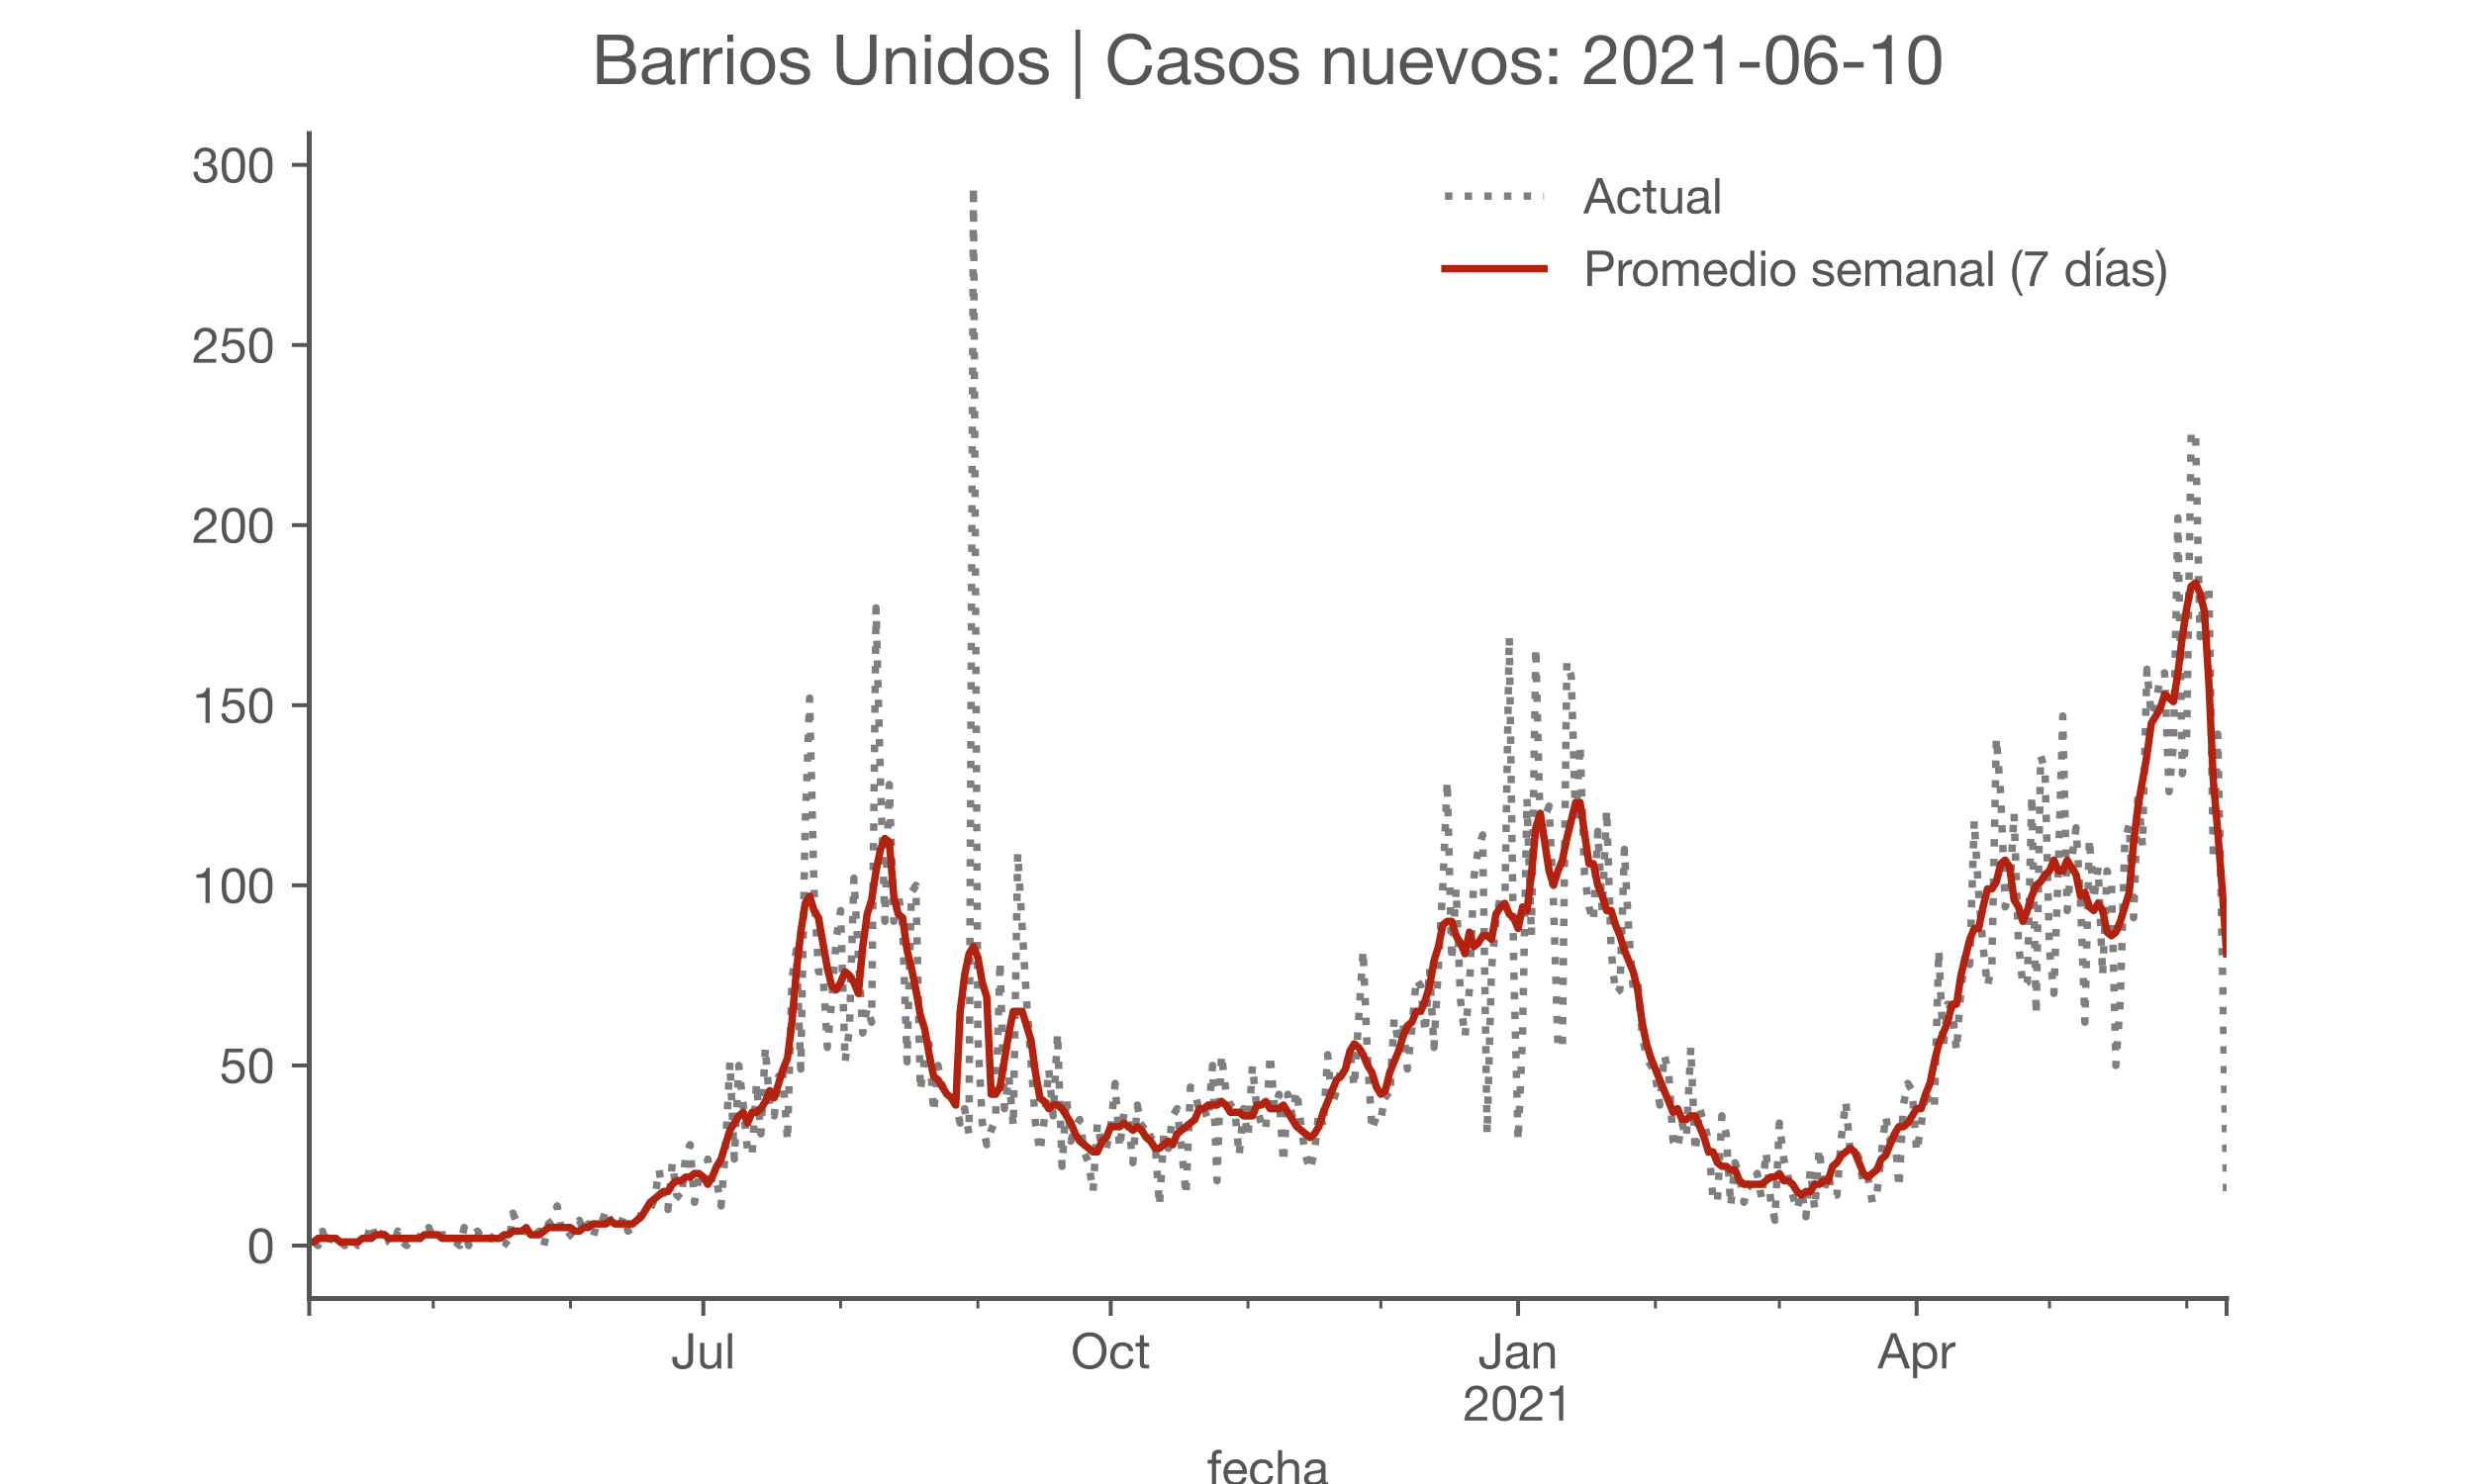 <?xml version="1.0" encoding="utf-8" standalone="no"?>
<!DOCTYPE svg PUBLIC "-//W3C//DTD SVG 1.1//EN"
  "http://www.w3.org/Graphics/SVG/1.1/DTD/svg11.dtd">
<!-- Created with matplotlib (https://matplotlib.org/) -->
<svg height="300pt" version="1.1" viewBox="0 0 500 300" width="500pt" xmlns="http://www.w3.org/2000/svg" xmlns:xlink="http://www.w3.org/1999/xlink">
 <defs>
  <style type="text/css">*{stroke-linecap:butt;stroke-linejoin:round;}</style>
 </defs>
 <g id="figure_1">
  <g id="patch_1">
   <path d="M 0 300 
L 500 300 
L 500 0 
L 0 0 
z
" style="fill:#ffffff;"/>
  </g>
  <g id="axes_1">
   <g id="patch_2">
    <path d="M 62.5 262.5 
L 450 262.5 
L 450 27 
L 62.5 27 
z
" style="fill:#ffffff;"/>
   </g>
   <g id="matplotlib.axis_1">
    <g id="xtick_1">
     <g id="line2d_1">
      <defs>
       <path d="M 0 0 
L 0 3.5 
" id="m939222c406" style="stroke:#555555;stroke-width:0.8;"/>
      </defs>
      <g>
       <use style="fill:#555555;stroke:#555555;stroke-width:0.8;" x="62.5" xlink:href="#m939222c406" y="262.5"/>
      </g>
     </g>
    </g>
    <g id="xtick_2">
     <g id="line2d_2">
      <g>
       <use style="fill:#555555;stroke:#555555;stroke-width:0.8;" x="142.148" xlink:href="#m939222c406" y="262.5"/>
      </g>
     </g>
     <g id="text_1">
      <!-- Jul -->
      <g style="fill:#555555;" transform="translate(135.663 276.641)scale(0.1 -0.1)">
       <defs>
        <path d="M 44.094 17.797 
L 44.094 71.406 
L 34.594 71.406 
L 34.594 19.203 
Q 34.594 13.297 32.141 9.797 
Q 29.703 6.297 23.203 6.297 
Q 19.703 6.297 17.453 7.344 
Q 15.203 8.406 13.953 10.297 
Q 12.703 12.203 12.203 14.797 
Q 11.703 17.406 11.703 20.5 
L 11.703 23.5 
L 2.203 23.5 
L 2.203 19.094 
Q 2.203 8.906 7.594 3.656 
Q 13 -1.594 23 -1.594 
Q 29 -1.594 33.047 0.047 
Q 37.094 1.703 39.547 4.453 
Q 42 7.203 43.047 10.703 
Q 44.094 14.203 44.094 17.797 
z
" id="HelveticaNeue-74"/>
        <path d="M 49.203 0 
L 49.203 51.703 
L 40.703 51.703 
L 40.703 22.5 
Q 40.703 19 39.75 16.047 
Q 38.797 13.094 36.891 10.891 
Q 35 8.703 32.141 7.5 
Q 29.297 6.297 25.406 6.297 
Q 20.5 6.297 17.703 9.094 
Q 14.906 11.906 14.906 16.703 
L 14.906 51.703 
L 6.406 51.703 
L 6.406 17.703 
Q 6.406 13.5 7.25 10.047 
Q 8.094 6.594 10.188 4.094 
Q 12.297 1.594 15.688 0.25 
Q 19.094 -1.094 24.203 -1.094 
Q 29.906 -1.094 34.094 1.156 
Q 38.297 3.406 41 8.203 
L 41.203 8.203 
L 41.203 0 
z
" id="HelveticaNeue-117"/>
        <path d="M 6.906 71.406 
L 6.906 0 
L 15.406 0 
L 15.406 71.406 
z
" id="HelveticaNeue-108"/>
       </defs>
       <use xlink:href="#HelveticaNeue-74"/>
       <use x="51.9" xlink:href="#HelveticaNeue-117"/>
       <use x="107.5" xlink:href="#HelveticaNeue-108"/>
      </g>
     </g>
    </g>
    <g id="xtick_3">
     <g id="line2d_3">
      <g>
       <use style="fill:#555555;stroke:#555555;stroke-width:0.8;" x="224.48" xlink:href="#m939222c406" y="262.5"/>
      </g>
     </g>
     <g id="text_2">
      <!-- Oct -->
      <g style="fill:#555555;" transform="translate(216.42 276.641)scale(0.1 -0.1)">
       <defs>
        <path d="M 13.297 35.703 
Q 13.297 41.094 14.688 46.344 
Q 16.094 51.594 19.094 55.797 
Q 22.094 60 26.797 62.547 
Q 31.5 65.094 38 65.094 
Q 44.5 65.094 49.203 62.547 
Q 53.906 60 56.906 55.797 
Q 59.906 51.594 61.297 46.344 
Q 62.703 41.094 62.703 35.703 
Q 62.703 30.297 61.297 25.047 
Q 59.906 19.797 56.906 15.594 
Q 53.906 11.406 49.203 8.844 
Q 44.5 6.297 38 6.297 
Q 31.5 6.297 26.797 8.844 
Q 22.094 11.406 19.094 15.594 
Q 16.094 19.797 14.688 25.047 
Q 13.297 30.297 13.297 35.703 
z
M 3.797 35.703 
Q 3.797 28.406 5.938 21.656 
Q 8.094 14.906 12.391 9.703 
Q 16.703 4.5 23.094 1.453 
Q 29.5 -1.594 38 -1.594 
Q 46.5 -1.594 52.891 1.453 
Q 59.297 4.5 63.594 9.703 
Q 67.906 14.906 70.047 21.656 
Q 72.203 28.406 72.203 35.703 
Q 72.203 43 70.047 49.75 
Q 67.906 56.5 63.594 61.703 
Q 59.297 66.906 52.891 70 
Q 46.5 73.094 38 73.094 
Q 29.5 73.094 23.094 70 
Q 16.703 66.906 12.391 61.703 
Q 8.094 56.5 5.938 49.75 
Q 3.797 43 3.797 35.703 
z
" id="HelveticaNeue-79"/>
        <path d="M 41.5 35.094 
L 50.297 35.094 
Q 49.797 39.703 47.891 43.047 
Q 46 46.406 43.047 48.594 
Q 40.094 50.797 36.25 51.844 
Q 32.406 52.906 28 52.906 
Q 21.906 52.906 17.297 50.75 
Q 12.703 48.594 9.641 44.844 
Q 6.594 41.094 5.094 36.047 
Q 3.594 31 3.594 25.203 
Q 3.594 19.406 5.141 14.547 
Q 6.703 9.703 9.75 6.203 
Q 12.797 2.703 17.344 0.797 
Q 21.906 -1.094 27.797 -1.094 
Q 37.703 -1.094 43.453 4.094 
Q 49.203 9.297 50.594 18.906 
L 41.906 18.906 
Q 41.094 12.906 37.547 9.594 
Q 34 6.297 27.703 6.297 
Q 23.703 6.297 20.797 7.891 
Q 17.906 9.5 16.094 12.141 
Q 14.297 14.797 13.438 18.188 
Q 12.594 21.594 12.594 25.203 
Q 12.594 29.094 13.391 32.75 
Q 14.203 36.406 16.047 39.203 
Q 17.906 42 21 43.703 
Q 24.094 45.406 28.703 45.406 
Q 34.094 45.406 37.297 42.703 
Q 40.5 40 41.5 35.094 
z
" id="HelveticaNeue-99"/>
        <path d="M 18.203 51.703 
L 18.203 67.203 
L 9.703 67.203 
L 9.703 51.703 
L 0.906 51.703 
L 0.906 44.203 
L 9.703 44.203 
L 9.703 11.297 
Q 9.703 7.703 10.391 5.5 
Q 11.094 3.297 12.547 2.094 
Q 14 0.906 16.344 0.453 
Q 18.703 0 22 0 
L 28.5 0 
L 28.5 7.5 
L 24.594 7.5 
Q 22.594 7.5 21.344 7.641 
Q 20.094 7.797 19.391 8.297 
Q 18.703 8.797 18.453 9.688 
Q 18.203 10.594 18.203 12.094 
L 18.203 44.203 
L 28.5 44.203 
L 28.5 51.703 
z
" id="HelveticaNeue-116"/>
       </defs>
       <use xlink:href="#HelveticaNeue-79"/>
       <use x="76" xlink:href="#HelveticaNeue-99"/>
       <use x="129.7" xlink:href="#HelveticaNeue-116"/>
      </g>
     </g>
    </g>
    <g id="xtick_4">
     <g id="line2d_4">
      <g>
       <use style="fill:#555555;stroke:#555555;stroke-width:0.8;" x="306.813" xlink:href="#m939222c406" y="262.5"/>
      </g>
     </g>
     <g id="text_3">
      <!-- Jan -->
      <g style="fill:#555555;" transform="translate(298.753 276.641)scale(0.1 -0.1)">
       <defs>
        <path d="M 52.203 0.203 
Q 50 -1.094 46.094 -1.094 
Q 42.797 -1.094 40.844 0.75 
Q 38.906 2.594 38.906 6.797 
Q 35.406 2.594 30.75 0.75 
Q 26.094 -1.094 20.703 -1.094 
Q 17.203 -1.094 14.047 -0.297 
Q 10.906 0.5 8.594 2.203 
Q 6.297 3.906 4.938 6.656 
Q 3.594 9.406 3.594 13.297 
Q 3.594 17.703 5.094 20.5 
Q 6.594 23.297 9.047 25.047 
Q 11.5 26.797 14.641 27.688 
Q 17.797 28.594 21.094 29.203 
Q 24.594 29.906 27.75 30.25 
Q 30.906 30.594 33.297 31.25 
Q 35.703 31.906 37.094 33.156 
Q 38.5 34.406 38.5 36.797 
Q 38.5 39.594 37.453 41.297 
Q 36.406 43 34.75 43.891 
Q 33.094 44.797 31.047 45.094 
Q 29 45.406 27 45.406 
Q 21.594 45.406 18 43.344 
Q 14.406 41.297 14.094 35.594 
L 5.594 35.594 
Q 5.797 40.406 7.594 43.703 
Q 9.406 47 12.406 49.047 
Q 15.406 51.094 19.25 52 
Q 23.094 52.906 27.5 52.906 
Q 31 52.906 34.453 52.406 
Q 37.906 51.906 40.703 50.344 
Q 43.5 48.797 45.203 46 
Q 46.906 43.203 46.906 38.703 
L 46.906 12.094 
Q 46.906 9.094 47.25 7.688 
Q 47.594 6.297 49.594 6.297 
Q 50.703 6.297 52.203 6.797 
z
M 38.406 26.703 
Q 36.797 25.5 34.188 24.953 
Q 31.594 24.406 28.75 24.047 
Q 25.906 23.703 23 23.25 
Q 20.094 22.797 17.797 21.797 
Q 15.5 20.797 14.047 18.938 
Q 12.594 17.094 12.594 13.906 
Q 12.594 11.797 13.438 10.344 
Q 14.297 8.906 15.641 8 
Q 17 7.094 18.797 6.688 
Q 20.594 6.297 22.594 6.297 
Q 26.797 6.297 29.797 7.438 
Q 32.797 8.594 34.688 10.344 
Q 36.594 12.094 37.5 14.141 
Q 38.406 16.203 38.406 18 
z
" id="HelveticaNeue-97"/>
        <path d="M 6.406 51.703 
L 6.406 0 
L 14.906 0 
L 14.906 29.203 
Q 14.906 32.703 15.844 35.641 
Q 16.797 38.594 18.688 40.797 
Q 20.594 43 23.438 44.203 
Q 26.297 45.406 30.203 45.406 
Q 35.094 45.406 37.891 42.594 
Q 40.703 39.797 40.703 35 
L 40.703 0 
L 49.203 0 
L 49.203 34 
Q 49.203 38.203 48.344 41.641 
Q 47.5 45.094 45.391 47.594 
Q 43.297 50.094 39.891 51.5 
Q 36.5 52.906 31.406 52.906 
Q 19.906 52.906 14.594 43.5 
L 14.406 43.5 
L 14.406 51.703 
z
" id="HelveticaNeue-110"/>
       </defs>
       <use xlink:href="#HelveticaNeue-74"/>
       <use x="51.9" xlink:href="#HelveticaNeue-97"/>
       <use x="105.6" xlink:href="#HelveticaNeue-110"/>
      </g>
      <!-- 2021 -->
      <g style="fill:#555555;" transform="translate(295.694 287.18)scale(0.1 -0.1)">
       <defs>
        <path d="M 4.406 45.797 
L 12.906 45.797 
Q 12.797 49 13.547 52.141 
Q 14.297 55.297 16 57.797 
Q 17.703 60.297 20.344 61.844 
Q 23 63.406 26.703 63.406 
Q 29.5 63.406 32 62.5 
Q 34.5 61.594 36.344 59.891 
Q 38.203 58.203 39.297 55.844 
Q 40.406 53.5 40.406 50.594 
Q 40.406 46.906 39.25 44.094 
Q 38.094 41.297 35.844 38.891 
Q 33.594 36.5 30.188 34.141 
Q 26.797 31.797 22.297 29 
Q 18.594 26.797 15.188 24.297 
Q 11.797 21.797 9.094 18.5 
Q 6.406 15.203 4.656 10.75 
Q 2.906 6.297 2.406 0 
L 48.703 0 
L 48.703 7.5 
L 12.297 7.5 
Q 12.906 10.797 14.844 13.344 
Q 16.797 15.906 19.547 18.094 
Q 22.297 20.297 25.594 22.25 
Q 28.906 24.203 32.203 26.203 
Q 35.5 28.297 38.594 30.594 
Q 41.703 32.906 44.094 35.75 
Q 46.5 38.594 47.953 42.188 
Q 49.406 45.797 49.406 50.5 
Q 49.406 55.5 47.656 59.297 
Q 45.906 63.094 42.906 65.641 
Q 39.906 68.203 35.844 69.547 
Q 31.797 70.906 27.203 70.906 
Q 21.594 70.906 17.188 69 
Q 12.797 67.094 9.844 63.75 
Q 6.906 60.406 5.5 55.797 
Q 4.094 51.203 4.406 45.797 
z
" id="HelveticaNeue-50"/>
        <path d="M 13.203 34.906 
Q 13.203 37.5 13.25 40.641 
Q 13.297 43.797 13.75 46.938 
Q 14.203 50.094 15.047 53.094 
Q 15.906 56.094 17.547 58.344 
Q 19.203 60.594 21.703 62 
Q 24.203 63.406 27.797 63.406 
Q 31.406 63.406 33.906 62 
Q 36.406 60.594 38.047 58.344 
Q 39.703 56.094 40.547 53.094 
Q 41.406 50.094 41.844 46.938 
Q 42.297 43.797 42.344 40.641 
Q 42.406 37.5 42.406 34.906 
Q 42.406 30.906 42.156 25.953 
Q 41.906 21 40.547 16.641 
Q 39.203 12.297 36.203 9.297 
Q 33.203 6.297 27.797 6.297 
Q 22.406 6.297 19.406 9.297 
Q 16.406 12.297 15.047 16.641 
Q 13.703 21 13.453 25.953 
Q 13.203 30.906 13.203 34.906 
z
M 4.203 34.797 
Q 4.203 30.906 4.391 26.703 
Q 4.594 22.5 5.391 18.5 
Q 6.203 14.5 7.703 10.953 
Q 9.203 7.406 11.797 4.703 
Q 14.406 2 18.344 0.453 
Q 22.297 -1.094 27.797 -1.094 
Q 33.406 -1.094 37.297 0.453 
Q 41.203 2 43.797 4.703 
Q 46.406 7.406 47.906 10.953 
Q 49.406 14.5 50.203 18.5 
Q 51 22.5 51.203 26.703 
Q 51.406 30.906 51.406 34.797 
Q 51.406 38.703 51.203 42.891 
Q 51 47.094 50.203 51.094 
Q 49.406 55.094 47.906 58.688 
Q 46.406 62.297 43.797 65 
Q 41.203 67.703 37.25 69.297 
Q 33.297 70.906 27.797 70.906 
Q 22.297 70.906 18.344 69.297 
Q 14.406 67.703 11.797 65 
Q 9.203 62.297 7.703 58.688 
Q 6.203 55.094 5.391 51.094 
Q 4.594 47.094 4.391 42.891 
Q 4.203 38.703 4.203 34.797 
z
" id="HelveticaNeue-48"/>
        <path d="M 35.594 0 
L 35.594 70.906 
L 29.094 70.906 
Q 28.406 66.906 26.5 64.297 
Q 24.594 61.703 21.844 60.203 
Q 19.094 58.703 15.688 58.141 
Q 12.297 57.594 8.703 57.594 
L 8.703 50.797 
L 27.094 50.797 
L 27.094 0 
z
" id="HelveticaNeue-49"/>
       </defs>
       <use xlink:href="#HelveticaNeue-50"/>
       <use x="55.6" xlink:href="#HelveticaNeue-48"/>
       <use x="111.2" xlink:href="#HelveticaNeue-50"/>
       <use x="166.8" xlink:href="#HelveticaNeue-49"/>
      </g>
     </g>
    </g>
    <g id="xtick_5">
     <g id="line2d_5">
      <g>
       <use style="fill:#555555;stroke:#555555;stroke-width:0.8;" x="387.356" xlink:href="#m939222c406" y="262.5"/>
      </g>
     </g>
     <g id="text_4">
      <!-- Apr -->
      <g style="fill:#555555;" transform="translate(379.486 276.641)scale(0.1 -0.1)">
       <defs>
        <path d="M 20.094 29.5 
L 32.203 62.797 
L 32.406 62.797 
L 44.297 29.5 
z
M 27.203 71.406 
L -0.594 0 
L 9.094 0 
L 17.094 21.5 
L 47.297 21.5 
L 55.094 0 
L 65.594 0 
L 37.703 71.406 
z
" id="HelveticaNeue-65"/>
        <path d="M 6.703 51.703 
L 6.703 -19.703 
L 15.203 -19.703 
L 15.203 6.906 
L 15.406 6.906 
Q 16.797 4.594 18.844 3.047 
Q 20.906 1.5 23.203 0.594 
Q 25.5 -0.297 27.844 -0.688 
Q 30.203 -1.094 32.094 -1.094 
Q 38 -1.094 42.453 1 
Q 46.906 3.094 49.844 6.75 
Q 52.797 10.406 54.25 15.297 
Q 55.703 20.203 55.703 25.703 
Q 55.703 31.203 54.203 36.094 
Q 52.703 41 49.75 44.75 
Q 46.797 48.5 42.344 50.703 
Q 37.906 52.906 31.906 52.906 
Q 26.5 52.906 22 50.953 
Q 17.5 49 15.406 44.703 
L 15.203 44.703 
L 15.203 51.703 
z
M 46.703 26.297 
Q 46.703 22.5 45.891 18.891 
Q 45.094 15.297 43.297 12.5 
Q 41.5 9.703 38.547 8 
Q 35.594 6.297 31.203 6.297 
Q 26.797 6.297 23.688 7.938 
Q 20.594 9.594 18.641 12.297 
Q 16.703 15 15.797 18.547 
Q 14.906 22.094 14.906 25.906 
Q 14.906 29.5 15.75 33 
Q 16.594 36.5 18.5 39.25 
Q 20.406 42 23.406 43.703 
Q 26.406 45.406 30.703 45.406 
Q 34.797 45.406 37.844 43.797 
Q 40.906 42.203 42.844 39.5 
Q 44.797 36.797 45.75 33.344 
Q 46.703 29.906 46.703 26.297 
z
" id="HelveticaNeue-112"/>
        <path d="M 6.094 51.703 
L 6.094 0 
L 14.594 0 
L 14.594 23 
Q 14.594 28 15.594 31.844 
Q 16.594 35.703 18.797 38.391 
Q 21 41.094 24.594 42.5 
Q 28.203 43.906 33.297 43.906 
L 33.297 52.906 
Q 26.406 53.094 21.906 50.094 
Q 17.406 47.094 14.297 40.797 
L 14.094 40.797 
L 14.094 51.703 
z
" id="HelveticaNeue-114"/>
       </defs>
       <use xlink:href="#HelveticaNeue-65"/>
       <use x="64.8" xlink:href="#HelveticaNeue-112"/>
       <use x="124.1" xlink:href="#HelveticaNeue-114"/>
      </g>
     </g>
    </g>
    <g id="xtick_6">
     <g id="line2d_6">
      <g>
       <use style="fill:#555555;stroke:#555555;stroke-width:0.8;" x="450" xlink:href="#m939222c406" y="262.5"/>
      </g>
     </g>
    </g>
    <g id="xtick_7">
     <g id="line2d_7">
      <defs>
       <path d="M 0 0 
L 0 2 
" id="m452054a0eb" style="stroke:#555555;stroke-width:0.6;"/>
      </defs>
      <g>
       <use style="fill:#555555;stroke:#555555;stroke-width:0.6;" x="87.558" xlink:href="#m452054a0eb" y="262.5"/>
      </g>
     </g>
    </g>
    <g id="xtick_8">
     <g id="line2d_8">
      <g>
       <use style="fill:#555555;stroke:#555555;stroke-width:0.6;" x="115.3" xlink:href="#m452054a0eb" y="262.5"/>
      </g>
     </g>
    </g>
    <g id="xtick_9">
     <g id="line2d_9">
      <g>
       <use style="fill:#555555;stroke:#555555;stroke-width:0.6;" x="169.89" xlink:href="#m452054a0eb" y="262.5"/>
      </g>
     </g>
    </g>
    <g id="xtick_10">
     <g id="line2d_10">
      <g>
       <use style="fill:#555555;stroke:#555555;stroke-width:0.6;" x="197.633" xlink:href="#m452054a0eb" y="262.5"/>
      </g>
     </g>
    </g>
    <g id="xtick_11">
     <g id="line2d_11">
      <g>
       <use style="fill:#555555;stroke:#555555;stroke-width:0.6;" x="252.223" xlink:href="#m452054a0eb" y="262.5"/>
      </g>
     </g>
    </g>
    <g id="xtick_12">
     <g id="line2d_12">
      <g>
       <use style="fill:#555555;stroke:#555555;stroke-width:0.6;" x="279.07" xlink:href="#m452054a0eb" y="262.5"/>
      </g>
     </g>
    </g>
    <g id="xtick_13">
     <g id="line2d_13">
      <g>
       <use style="fill:#555555;stroke:#555555;stroke-width:0.6;" x="334.555" xlink:href="#m452054a0eb" y="262.5"/>
      </g>
     </g>
    </g>
    <g id="xtick_14">
     <g id="line2d_14">
      <g>
       <use style="fill:#555555;stroke:#555555;stroke-width:0.6;" x="359.613" xlink:href="#m452054a0eb" y="262.5"/>
      </g>
     </g>
    </g>
    <g id="xtick_15">
     <g id="line2d_15">
      <g>
       <use style="fill:#555555;stroke:#555555;stroke-width:0.6;" x="414.203" xlink:href="#m452054a0eb" y="262.5"/>
      </g>
     </g>
    </g>
    <g id="xtick_16">
     <g id="line2d_16">
      <g>
       <use style="fill:#555555;stroke:#555555;stroke-width:0.6;" x="441.946" xlink:href="#m452054a0eb" y="262.5"/>
      </g>
     </g>
    </g>
    <g id="text_5">
     <!-- fecha -->
     <g style="fill:#555555;" transform="translate(243.935 300.291)scale(0.1 -0.1)">
      <defs>
       <path d="M 9.906 44.203 
L 9.906 0 
L 18.406 0 
L 18.406 44.203 
L 28.406 44.203 
L 28.406 51.703 
L 18.406 51.703 
L 18.406 58.906 
Q 18.406 62.297 20.094 63.5 
Q 21.797 64.703 24.906 64.703 
Q 26 64.703 27.297 64.547 
Q 28.594 64.406 29.703 64 
L 29.703 71.406 
Q 28.5 71.797 26.953 72 
Q 25.406 72.203 24.203 72.203 
Q 17.203 72.203 13.547 68.953 
Q 9.906 65.703 9.906 59.406 
L 9.906 51.703 
L 1.203 51.703 
L 1.203 44.203 
z
" id="HelveticaNeue-102"/>
       <path d="M 42.297 30.797 
L 12.594 30.797 
Q 12.797 33.797 13.891 36.438 
Q 15 39.094 16.891 41.094 
Q 18.797 43.094 21.438 44.25 
Q 24.094 45.406 27.406 45.406 
Q 30.594 45.406 33.25 44.25 
Q 35.906 43.094 37.844 41.141 
Q 39.797 39.203 40.938 36.5 
Q 42.094 33.797 42.297 30.797 
z
M 50.5 16.406 
L 42.094 16.406 
Q 41 11.297 37.547 8.797 
Q 34.094 6.297 28.703 6.297 
Q 24.5 6.297 21.391 7.688 
Q 18.297 9.094 16.297 11.438 
Q 14.297 13.797 13.391 16.844 
Q 12.5 19.906 12.594 23.297 
L 51.297 23.297 
Q 51.5 28 50.453 33.203 
Q 49.406 38.406 46.656 42.797 
Q 43.906 47.203 39.344 50.047 
Q 34.797 52.906 27.906 52.906 
Q 22.594 52.906 18.141 50.906 
Q 13.703 48.906 10.453 45.297 
Q 7.203 41.703 5.391 36.797 
Q 3.594 31.906 3.594 26 
Q 3.797 20.094 5.344 15.094 
Q 6.906 10.094 10 6.5 
Q 13.094 2.906 17.641 0.906 
Q 22.203 -1.094 28.406 -1.094 
Q 37.203 -1.094 43 3.297 
Q 48.797 7.703 50.5 16.406 
z
" id="HelveticaNeue-101"/>
       <path d="M 6.406 71.406 
L 6.406 0 
L 14.906 0 
L 14.906 29.203 
Q 14.906 32.703 15.844 35.641 
Q 16.797 38.594 18.688 40.797 
Q 20.594 43 23.438 44.203 
Q 26.297 45.406 30.203 45.406 
Q 35.094 45.406 37.891 42.594 
Q 40.703 39.797 40.703 35 
L 40.703 0 
L 49.203 0 
L 49.203 34 
Q 49.203 38.203 48.344 41.641 
Q 47.5 45.094 45.391 47.594 
Q 43.297 50.094 39.891 51.5 
Q 36.5 52.906 31.406 52.906 
Q 29.094 52.906 26.641 52.406 
Q 24.203 51.906 21.953 50.844 
Q 19.703 49.797 17.891 48.141 
Q 16.094 46.5 15.094 44.094 
L 14.906 44.094 
L 14.906 71.406 
z
" id="HelveticaNeue-104"/>
      </defs>
      <use xlink:href="#HelveticaNeue-102"/>
      <use x="29.6" xlink:href="#HelveticaNeue-101"/>
      <use x="83.3" xlink:href="#HelveticaNeue-99"/>
      <use x="137" xlink:href="#HelveticaNeue-104"/>
      <use x="192.6" xlink:href="#HelveticaNeue-97"/>
     </g>
    </g>
   </g>
   <g id="matplotlib.axis_2">
    <g id="ytick_1">
     <g id="line2d_17">
      <defs>
       <path d="M 0 0 
L -3.5 0 
" id="m7d24e0f0ef" style="stroke:#555555;stroke-width:0.8;"/>
      </defs>
      <g>
       <use style="fill:#555555;stroke:#555555;stroke-width:0.8;" x="62.5" xlink:href="#m7d24e0f0ef" y="251.795"/>
      </g>
     </g>
     <g id="text_6">
      <!-- 0 -->
      <g style="fill:#555555;" transform="translate(49.941 255.366)scale(0.1 -0.1)">
       <use xlink:href="#HelveticaNeue-48"/>
      </g>
     </g>
    </g>
    <g id="ytick_2">
     <g id="line2d_18">
      <g>
       <use style="fill:#555555;stroke:#555555;stroke-width:0.8;" x="62.5" xlink:href="#m7d24e0f0ef" y="215.385"/>
      </g>
     </g>
     <g id="text_7">
      <!-- 50 -->
      <g style="fill:#555555;" transform="translate(44.381 218.956)scale(0.1 -0.1)">
       <defs>
        <path d="M 47 62.203 
L 47 69.703 
L 12 69.703 
L 5.406 32.906 
L 12.703 32.5 
Q 15.203 35.5 18.453 37.344 
Q 21.703 39.203 25.906 39.203 
Q 29.5 39.203 32.453 38 
Q 35.406 36.797 37.5 34.641 
Q 39.594 32.5 40.75 29.547 
Q 41.906 26.594 41.906 23.094 
Q 41.906 18.906 40.703 15.75 
Q 39.5 12.594 37.453 10.5 
Q 35.406 8.406 32.656 7.344 
Q 29.906 6.297 26.906 6.297 
Q 23.703 6.297 21.047 7.25 
Q 18.406 8.203 16.453 9.953 
Q 14.5 11.703 13.344 14.047 
Q 12.203 16.406 12 19.094 
L 3.5 19.094 
Q 3.594 14.297 5.391 10.5 
Q 7.203 6.703 10.297 4.141 
Q 13.406 1.594 17.453 0.25 
Q 21.5 -1.094 26.094 -1.094 
Q 32.297 -1.094 36.938 0.844 
Q 41.594 2.797 44.688 6.094 
Q 47.797 9.406 49.344 13.656 
Q 50.906 17.906 50.906 22.406 
Q 50.906 28.5 49.094 33.047 
Q 47.297 37.594 44.188 40.641 
Q 41.094 43.703 36.891 45.203 
Q 32.703 46.703 28 46.703 
Q 24.406 46.703 20.75 45.453 
Q 17.094 44.203 14.797 41.594 
L 14.594 41.797 
L 18.406 62.203 
z
" id="HelveticaNeue-53"/>
       </defs>
       <use xlink:href="#HelveticaNeue-53"/>
       <use x="55.6" xlink:href="#HelveticaNeue-48"/>
      </g>
     </g>
    </g>
    <g id="ytick_3">
     <g id="line2d_19">
      <g>
       <use style="fill:#555555;stroke:#555555;stroke-width:0.8;" x="62.5" xlink:href="#m7d24e0f0ef" y="178.975"/>
      </g>
     </g>
     <g id="text_8">
      <!-- 100 -->
      <g style="fill:#555555;" transform="translate(38.822 182.546)scale(0.1 -0.1)">
       <use xlink:href="#HelveticaNeue-49"/>
       <use x="55.6" xlink:href="#HelveticaNeue-48"/>
       <use x="111.2" xlink:href="#HelveticaNeue-48"/>
      </g>
     </g>
    </g>
    <g id="ytick_4">
     <g id="line2d_20">
      <g>
       <use style="fill:#555555;stroke:#555555;stroke-width:0.8;" x="62.5" xlink:href="#m7d24e0f0ef" y="142.565"/>
      </g>
     </g>
     <g id="text_9">
      <!-- 150 -->
      <g style="fill:#555555;" transform="translate(38.822 146.136)scale(0.1 -0.1)">
       <use xlink:href="#HelveticaNeue-49"/>
       <use x="55.6" xlink:href="#HelveticaNeue-53"/>
       <use x="111.2" xlink:href="#HelveticaNeue-48"/>
      </g>
     </g>
    </g>
    <g id="ytick_5">
     <g id="line2d_21">
      <g>
       <use style="fill:#555555;stroke:#555555;stroke-width:0.8;" x="62.5" xlink:href="#m7d24e0f0ef" y="106.155"/>
      </g>
     </g>
     <g id="text_10">
      <!-- 200 -->
      <g style="fill:#555555;" transform="translate(38.822 109.726)scale(0.1 -0.1)">
       <use xlink:href="#HelveticaNeue-50"/>
       <use x="55.6" xlink:href="#HelveticaNeue-48"/>
       <use x="111.2" xlink:href="#HelveticaNeue-48"/>
      </g>
     </g>
    </g>
    <g id="ytick_6">
     <g id="line2d_22">
      <g>
       <use style="fill:#555555;stroke:#555555;stroke-width:0.8;" x="62.5" xlink:href="#m7d24e0f0ef" y="69.745"/>
      </g>
     </g>
     <g id="text_11">
      <!-- 250 -->
      <g style="fill:#555555;" transform="translate(38.822 73.316)scale(0.1 -0.1)">
       <use xlink:href="#HelveticaNeue-50"/>
       <use x="55.6" xlink:href="#HelveticaNeue-53"/>
       <use x="111.2" xlink:href="#HelveticaNeue-48"/>
      </g>
     </g>
    </g>
    <g id="ytick_7">
     <g id="line2d_23">
      <g>
       <use style="fill:#555555;stroke:#555555;stroke-width:0.8;" x="62.5" xlink:href="#m7d24e0f0ef" y="33.335"/>
      </g>
     </g>
     <g id="text_12">
      <!-- 300 -->
      <g style="fill:#555555;" transform="translate(38.822 36.906)scale(0.1 -0.1)">
       <defs>
        <path d="M 21.797 40.5 
L 21.797 33.297 
Q 24.203 33.594 26.906 33.594 
Q 30.094 33.594 32.844 32.75 
Q 35.594 31.906 37.594 30.156 
Q 39.594 28.406 40.797 25.844 
Q 42 23.297 42 20 
Q 42 16.797 40.75 14.25 
Q 39.5 11.703 37.391 9.953 
Q 35.297 8.203 32.5 7.25 
Q 29.703 6.297 26.594 6.297 
Q 19.297 6.297 15.5 10.641 
Q 11.703 15 11.5 21.906 
L 3 21.906 
Q 2.906 16.406 4.547 12.094 
Q 6.203 7.797 9.297 4.844 
Q 12.406 1.906 16.797 0.406 
Q 21.203 -1.094 26.594 -1.094 
Q 31.594 -1.094 36.047 0.25 
Q 40.5 1.594 43.797 4.297 
Q 47.094 7 49.047 11.047 
Q 51 15.094 51 20.406 
Q 51 26.797 47.844 31.5 
Q 44.703 36.203 38.203 37.594 
L 38.203 37.797 
Q 42.406 39.703 45.203 43.391 
Q 48 47.094 48 51.906 
Q 48 56.797 46.344 60.391 
Q 44.703 64 41.797 66.297 
Q 38.906 68.594 34.953 69.75 
Q 31 70.906 26.406 70.906 
Q 21.094 70.906 17.047 69.203 
Q 13 67.5 10.297 64.5 
Q 7.594 61.5 6.141 57.297 
Q 4.703 53.094 4.5 48 
L 13 48 
Q 13 51.094 13.797 53.891 
Q 14.594 56.703 16.25 58.797 
Q 17.906 60.906 20.453 62.156 
Q 23 63.406 26.406 63.406 
Q 31.797 63.406 35.391 60.547 
Q 39 57.703 39 52 
Q 39 49.203 37.891 47 
Q 36.797 44.797 34.938 43.344 
Q 33.094 41.906 30.641 41.156 
Q 28.203 40.406 25.5 40.406 
L 23.703 40.406 
Q 23.203 40.406 22.703 40.406 
Q 22.297 40.406 21.797 40.5 
z
" id="HelveticaNeue-51"/>
       </defs>
       <use xlink:href="#HelveticaNeue-51"/>
       <use x="55.6" xlink:href="#HelveticaNeue-48"/>
       <use x="111.2" xlink:href="#HelveticaNeue-48"/>
      </g>
     </g>
    </g>
   </g>
   <g id="line2d_24">
    <path clip-path="url(#p03bdab2273)" d="M 63.395 251.067 
L 64.29 251.795 
L 65.185 248.883 
L 66.08 251.795 
L 66.975 249.611 
L 69.659 251.795 
L 71.449 250.339 
L 72.344 251.795 
L 73.239 251.795 
L 74.134 250.339 
L 75.029 247.426 
L 75.924 250.339 
L 76.819 251.067 
L 77.714 248.154 
L 78.609 251.067 
L 79.503 251.795 
L 80.398 248.883 
L 81.293 251.067 
L 82.188 251.795 
L 83.083 250.339 
L 83.978 249.611 
L 84.873 250.339 
L 85.768 250.339 
L 86.663 248.154 
L 87.558 250.339 
L 88.453 250.339 
L 89.348 249.611 
L 90.242 249.611 
L 91.137 251.067 
L 92.032 251.067 
L 92.927 251.795 
L 93.822 248.154 
L 94.717 251.795 
L 95.612 249.611 
L 96.507 248.883 
L 97.402 250.339 
L 98.297 251.067 
L 100.087 249.611 
L 100.982 251.067 
L 101.876 251.067 
L 102.771 251.795 
L 103.666 245.242 
L 104.561 247.426 
L 106.351 248.883 
L 107.246 250.339 
L 109.036 248.883 
L 109.931 251.795 
L 110.826 247.426 
L 111.721 246.698 
L 112.615 243.785 
L 113.51 248.883 
L 114.405 250.339 
L 115.3 249.611 
L 117.09 246.698 
L 117.985 248.883 
L 118.88 247.426 
L 119.775 250.339 
L 120.67 247.426 
L 121.565 247.426 
L 122.46 244.513 
L 123.355 246.698 
L 124.249 248.154 
L 125.144 248.154 
L 126.039 245.97 
L 126.934 248.883 
L 128.724 247.426 
L 129.619 245.242 
L 130.514 245.242 
L 131.409 244.513 
L 132.304 242.329 
L 133.199 236.503 
L 134.094 242.329 
L 134.988 244.513 
L 135.883 235.047 
L 136.778 241.601 
L 137.673 242.329 
L 138.568 233.59 
L 139.463 231.406 
L 140.358 243.057 
L 141.253 237.96 
L 142.148 239.416 
L 143.043 234.319 
L 143.938 239.416 
L 144.833 238.688 
L 145.727 243.785 
L 146.622 232.134 
L 147.517 214.657 
L 148.412 234.319 
L 149.307 215.385 
L 150.202 223.396 
L 151.097 232.862 
L 151.992 233.59 
L 152.887 219.026 
L 153.782 229.221 
L 154.677 211.744 
L 155.572 223.396 
L 156.467 225.58 
L 157.361 217.57 
L 158.256 217.57 
L 159.151 230.678 
L 160.046 197.909 
L 160.941 192.083 
L 161.836 216.114 
L 162.731 166.596 
L 163.626 141.109 
L 164.521 179.704 
L 165.416 196.452 
L 166.311 196.452 
L 167.206 211.744 
L 168.1 202.278 
L 168.995 189.898 
L 169.89 184.073 
L 170.785 214.657 
L 171.68 208.103 
L 172.575 177.519 
L 174.365 208.832 
L 175.26 203.734 
L 176.155 206.647 
L 177.05 122.904 
L 177.945 157.858 
L 178.839 186.257 
L 179.734 158.586 
L 180.629 186.257 
L 181.524 180.432 
L 182.419 186.986 
L 183.314 214.657 
L 184.209 180.432 
L 185.104 178.975 
L 185.999 220.483 
L 186.894 213.929 
L 187.789 211.016 
L 188.684 224.852 
L 189.579 215.385 
L 190.473 219.755 
L 191.368 220.483 
L 193.158 223.396 
L 194.053 227.037 
L 194.948 224.124 
L 195.843 229.221 
L 196.738 37.705 
L 197.633 209.56 
L 198.528 227.037 
L 199.423 231.406 
L 200.318 228.493 
L 201.212 226.308 
L 202.107 194.268 
L 203.002 224.124 
L 203.897 217.57 
L 204.792 227.765 
L 205.687 172.422 
L 207.477 202.278 
L 209.267 227.037 
L 210.162 232.862 
L 211.057 226.308 
L 211.952 216.114 
L 212.846 225.58 
L 213.741 208.832 
L 214.636 235.775 
L 215.531 221.939 
L 216.426 230.678 
L 217.321 227.765 
L 218.216 226.308 
L 219.111 232.862 
L 220.006 235.047 
L 220.901 240.872 
L 221.796 227.037 
L 222.691 232.134 
L 223.585 232.134 
L 224.48 227.765 
L 225.375 219.026 
L 226.27 232.134 
L 227.165 224.852 
L 228.06 227.037 
L 228.955 235.047 
L 229.85 223.396 
L 230.745 227.765 
L 231.64 227.037 
L 232.535 229.949 
L 233.43 230.678 
L 234.324 243.785 
L 235.219 229.221 
L 236.114 232.134 
L 237.009 225.58 
L 237.904 224.124 
L 238.799 232.134 
L 239.694 241.601 
L 240.589 219.755 
L 241.484 220.483 
L 242.379 224.852 
L 243.274 224.124 
L 244.169 226.308 
L 245.064 215.385 
L 245.958 238.688 
L 246.853 213.201 
L 247.748 220.483 
L 248.643 223.396 
L 249.538 224.124 
L 250.433 233.59 
L 251.328 224.124 
L 252.223 229.949 
L 253.118 215.385 
L 254.013 224.124 
L 254.908 227.037 
L 255.803 228.493 
L 256.697 213.201 
L 257.592 224.124 
L 258.487 221.211 
L 259.382 235.047 
L 260.277 221.211 
L 261.172 225.58 
L 262.067 220.483 
L 262.962 227.765 
L 263.857 233.59 
L 264.752 236.503 
L 265.647 232.862 
L 266.542 224.852 
L 267.436 227.765 
L 268.331 213.201 
L 269.226 223.396 
L 270.121 220.483 
L 271.016 216.114 
L 271.911 216.114 
L 272.806 212.473 
L 273.701 219.755 
L 275.491 192.083 
L 276.386 213.929 
L 277.281 228.493 
L 278.176 225.58 
L 279.07 226.308 
L 279.965 221.211 
L 280.86 221.939 
L 281.755 205.919 
L 282.65 211.016 
L 283.545 206.647 
L 284.44 216.114 
L 285.335 208.103 
L 286.23 197.909 
L 287.125 199.365 
L 288.02 208.832 
L 288.915 195.724 
L 289.809 211.744 
L 291.599 178.975 
L 292.494 157.858 
L 293.389 194.268 
L 294.284 179.704 
L 295.179 202.278 
L 296.074 209.56 
L 296.969 200.093 
L 297.864 177.519 
L 298.759 171.693 
L 299.654 168.781 
L 300.548 229.221 
L 301.443 195.724 
L 302.338 186.257 
L 303.233 181.16 
L 304.128 183.345 
L 305.023 128.73 
L 305.918 194.996 
L 306.813 230.678 
L 307.708 209.56 
L 308.603 161.499 
L 309.498 189.17 
L 310.393 130.914 
L 311.288 168.052 
L 312.182 165.14 
L 313.077 162.955 
L 313.972 182.616 
L 314.867 211.744 
L 315.762 211.744 
L 316.657 133.827 
L 317.552 136.74 
L 318.447 166.596 
L 319.342 150.576 
L 320.237 176.791 
L 321.132 183.345 
L 322.027 186.257 
L 322.921 168.052 
L 323.816 184.073 
L 324.711 163.683 
L 325.606 192.083 
L 326.501 200.821 
L 327.396 200.093 
L 328.291 171.693 
L 329.186 188.442 
L 330.081 200.093 
L 330.976 198.637 
L 331.871 208.832 
L 332.766 213.929 
L 333.661 215.385 
L 334.555 217.57 
L 335.45 223.396 
L 336.345 213.201 
L 337.24 216.842 
L 338.135 230.678 
L 339.03 232.134 
L 339.925 227.037 
L 340.82 229.949 
L 341.715 211.744 
L 342.61 232.862 
L 343.505 224.124 
L 344.4 227.037 
L 345.294 230.678 
L 346.189 242.329 
L 347.084 243.057 
L 347.979 225.58 
L 348.874 229.221 
L 349.769 243.785 
L 350.664 235.047 
L 351.559 237.96 
L 352.454 243.057 
L 353.349 239.416 
L 354.244 240.144 
L 355.139 237.231 
L 356.033 242.329 
L 356.928 232.862 
L 357.823 242.329 
L 358.718 246.698 
L 359.613 227.037 
L 360.508 234.319 
L 362.298 241.601 
L 363.193 244.513 
L 364.088 240.872 
L 364.983 245.97 
L 365.878 236.503 
L 366.773 244.513 
L 367.667 232.134 
L 368.562 240.872 
L 369.457 237.231 
L 370.352 241.601 
L 371.247 241.601 
L 372.142 229.949 
L 373.037 222.667 
L 373.932 232.862 
L 374.827 232.134 
L 375.722 234.319 
L 376.617 239.416 
L 377.512 237.96 
L 378.406 243.057 
L 379.301 241.601 
L 381.091 225.58 
L 381.986 230.678 
L 382.881 228.493 
L 383.776 240.144 
L 384.671 223.396 
L 385.566 219.026 
L 386.461 220.483 
L 387.356 232.862 
L 388.251 227.765 
L 389.145 220.483 
L 390.04 223.396 
L 390.935 224.124 
L 391.83 192.083 
L 392.725 211.744 
L 393.62 203.006 
L 394.515 203.734 
L 395.41 212.473 
L 396.305 200.093 
L 397.2 192.811 
L 398.095 194.996 
L 398.99 165.868 
L 399.885 180.432 
L 400.779 191.355 
L 401.674 199.365 
L 402.569 194.996 
L 403.464 149.119 
L 404.359 160.77 
L 405.254 183.345 
L 406.149 180.432 
L 407.044 164.411 
L 407.939 190.627 
L 408.834 199.365 
L 409.729 198.637 
L 410.624 160.77 
L 411.518 205.191 
L 412.413 152.76 
L 413.308 155.673 
L 414.203 192.083 
L 415.098 200.821 
L 415.993 175.334 
L 416.888 144.75 
L 417.783 184.073 
L 418.678 173.878 
L 419.573 167.324 
L 420.468 181.888 
L 421.363 206.647 
L 422.258 169.509 
L 423.152 181.888 
L 424.047 175.334 
L 424.942 197.18 
L 425.837 176.063 
L 426.732 178.247 
L 427.627 215.385 
L 428.522 202.278 
L 429.417 170.237 
L 430.312 166.596 
L 431.207 185.529 
L 432.102 160.042 
L 432.997 170.965 
L 433.891 135.283 
L 434.786 144.75 
L 435.681 142.565 
L 436.576 136.74 
L 437.471 136.012 
L 438.366 160.042 
L 439.261 150.576 
L 440.156 104.699 
L 441.051 156.401 
L 441.946 148.391 
L 442.841 87.222 
L 443.736 87.95 
L 444.63 128.73 
L 445.525 119.263 
L 446.42 118.535 
L 447.315 173.878 
L 448.21 148.391 
L 449.105 192.083 
L 450 241.601 
L 450 241.601 
" style="fill:none;stroke:#000000;stroke-dasharray:1.5,2.475;stroke-dashoffset:0;stroke-opacity:0.5;stroke-width:1.5;"/>
   </g>
   <g id="line2d_25">
    <path clip-path="url(#p03bdab2273)" d="M 62.5 251.067 
L 63.395 251.067 
L 64.29 250.339 
L 67.87 250.339 
L 68.764 251.067 
L 72.344 251.067 
L 73.239 250.339 
L 75.029 250.339 
L 75.924 249.611 
L 77.714 249.611 
L 78.609 250.339 
L 84.873 250.339 
L 85.768 249.611 
L 88.453 249.611 
L 89.348 250.339 
L 100.982 250.339 
L 101.876 249.611 
L 102.771 249.611 
L 103.666 248.883 
L 105.456 248.883 
L 106.351 248.154 
L 107.246 249.611 
L 109.036 249.611 
L 110.826 248.154 
L 115.3 248.154 
L 116.195 248.883 
L 117.09 248.883 
L 117.985 248.154 
L 118.88 248.154 
L 119.775 247.426 
L 122.46 247.426 
L 123.355 246.698 
L 124.249 247.426 
L 127.829 247.426 
L 129.619 245.97 
L 131.409 243.057 
L 134.094 240.872 
L 134.988 240.872 
L 135.883 239.416 
L 136.778 238.688 
L 137.673 238.688 
L 138.568 237.96 
L 139.463 237.96 
L 140.358 237.231 
L 141.253 237.231 
L 142.148 237.96 
L 143.043 239.416 
L 143.938 237.96 
L 144.833 235.775 
L 145.727 234.319 
L 147.517 228.493 
L 149.307 225.58 
L 150.202 224.852 
L 151.097 227.037 
L 151.992 224.852 
L 152.887 224.852 
L 153.782 224.124 
L 154.677 222.667 
L 155.572 220.483 
L 156.467 221.939 
L 158.256 216.114 
L 159.151 213.929 
L 160.046 206.647 
L 160.941 196.452 
L 161.836 188.442 
L 162.731 182.616 
L 163.626 181.16 
L 164.521 184.073 
L 165.416 185.529 
L 167.206 195.724 
L 168.1 199.365 
L 168.995 200.093 
L 169.89 198.637 
L 170.785 196.452 
L 171.68 197.18 
L 172.575 198.637 
L 173.47 200.821 
L 174.365 191.355 
L 175.26 184.801 
L 176.155 181.888 
L 177.05 176.063 
L 177.945 171.693 
L 178.839 169.509 
L 179.734 170.237 
L 180.629 181.16 
L 181.524 184.801 
L 182.419 185.529 
L 183.314 192.083 
L 184.209 195.724 
L 185.104 200.093 
L 185.999 205.191 
L 186.894 208.103 
L 187.789 213.201 
L 188.684 217.57 
L 189.579 218.298 
L 191.368 221.211 
L 192.263 221.939 
L 193.158 223.396 
L 194.053 204.462 
L 194.948 197.18 
L 195.843 192.811 
L 196.738 191.355 
L 197.633 193.539 
L 198.528 198.637 
L 199.423 201.55 
L 200.318 221.211 
L 201.212 221.211 
L 202.107 219.755 
L 203.897 208.832 
L 204.792 204.462 
L 206.582 204.462 
L 208.372 210.288 
L 209.267 216.842 
L 210.162 221.939 
L 211.057 222.667 
L 211.952 224.124 
L 212.846 223.396 
L 213.741 223.396 
L 214.636 224.124 
L 216.426 227.037 
L 217.321 229.221 
L 218.216 230.678 
L 220.901 232.862 
L 221.796 232.862 
L 222.691 230.678 
L 223.585 229.949 
L 224.48 227.765 
L 226.27 227.765 
L 227.165 227.037 
L 228.955 228.493 
L 229.85 227.765 
L 230.745 228.493 
L 231.64 229.949 
L 232.535 230.678 
L 233.43 232.134 
L 234.324 232.134 
L 236.114 230.678 
L 237.009 231.406 
L 237.904 229.221 
L 241.484 226.308 
L 242.379 224.124 
L 243.274 224.124 
L 244.169 223.396 
L 245.958 223.396 
L 246.853 222.667 
L 247.748 223.396 
L 248.643 224.852 
L 250.433 224.852 
L 251.328 225.58 
L 253.118 225.58 
L 254.013 223.396 
L 254.908 223.396 
L 255.803 222.667 
L 256.697 224.124 
L 258.487 224.124 
L 259.382 223.396 
L 262.067 227.765 
L 264.752 229.949 
L 265.647 229.221 
L 266.542 227.765 
L 267.436 224.852 
L 270.121 218.298 
L 271.016 217.57 
L 271.911 216.114 
L 272.806 212.473 
L 273.701 211.016 
L 274.596 211.744 
L 275.491 213.201 
L 276.386 215.385 
L 277.281 216.842 
L 278.176 219.755 
L 279.07 221.211 
L 279.965 220.483 
L 280.86 216.842 
L 282.65 212.473 
L 283.545 209.56 
L 284.44 207.375 
L 285.335 206.647 
L 286.23 204.462 
L 287.125 204.462 
L 288.02 202.278 
L 288.915 199.365 
L 289.809 194.268 
L 290.704 191.355 
L 291.599 186.986 
L 292.494 186.257 
L 293.389 186.257 
L 294.284 189.17 
L 295.179 190.627 
L 296.074 192.811 
L 296.969 188.442 
L 297.864 191.355 
L 298.759 190.627 
L 299.654 189.17 
L 300.548 189.17 
L 301.443 189.898 
L 302.338 184.801 
L 303.233 183.345 
L 304.128 182.616 
L 305.023 184.801 
L 305.918 185.529 
L 306.813 187.714 
L 307.708 183.345 
L 308.603 184.073 
L 309.498 176.791 
L 310.393 167.324 
L 311.288 164.411 
L 313.077 176.063 
L 313.972 178.975 
L 314.867 176.063 
L 315.762 173.878 
L 316.657 169.509 
L 318.447 162.227 
L 319.342 162.227 
L 321.132 174.606 
L 322.027 174.606 
L 322.921 178.975 
L 323.816 181.16 
L 324.711 184.073 
L 325.606 184.073 
L 326.501 186.986 
L 327.396 189.17 
L 328.291 192.083 
L 330.081 196.452 
L 330.976 200.093 
L 331.871 206.647 
L 332.766 211.016 
L 333.661 213.929 
L 338.135 224.852 
L 339.03 224.124 
L 339.925 226.308 
L 340.82 226.308 
L 341.715 225.58 
L 342.61 225.58 
L 344.4 229.949 
L 345.294 232.862 
L 346.189 232.862 
L 347.084 235.047 
L 347.979 235.775 
L 348.874 235.775 
L 349.769 236.503 
L 350.664 236.503 
L 351.559 238.688 
L 352.454 239.416 
L 356.033 239.416 
L 357.823 237.96 
L 358.718 237.96 
L 359.613 237.231 
L 360.508 238.688 
L 361.403 238.688 
L 362.298 239.416 
L 363.193 240.872 
L 364.088 241.601 
L 364.983 240.872 
L 365.878 240.872 
L 366.773 239.416 
L 367.667 239.416 
L 368.562 238.688 
L 369.457 238.688 
L 370.352 235.775 
L 371.247 235.047 
L 372.142 233.59 
L 373.932 232.134 
L 374.827 232.862 
L 376.617 237.231 
L 377.512 237.96 
L 379.301 236.503 
L 380.196 234.319 
L 381.091 233.59 
L 382.881 229.221 
L 383.776 227.765 
L 384.671 227.765 
L 385.566 227.037 
L 387.356 224.124 
L 388.251 224.124 
L 389.145 221.211 
L 390.04 219.026 
L 390.935 214.657 
L 391.83 211.016 
L 393.62 206.647 
L 394.515 203.006 
L 395.41 203.006 
L 396.305 197.18 
L 398.095 189.898 
L 398.99 187.714 
L 399.885 187.714 
L 400.779 183.345 
L 401.674 179.704 
L 402.569 179.704 
L 403.464 178.247 
L 404.359 174.606 
L 405.254 173.878 
L 406.149 175.334 
L 407.044 181.888 
L 407.939 183.345 
L 408.834 186.257 
L 409.729 184.073 
L 410.624 181.16 
L 411.518 178.975 
L 412.413 178.247 
L 413.308 176.791 
L 414.203 176.063 
L 415.098 173.878 
L 415.993 176.063 
L 416.888 176.063 
L 417.783 173.878 
L 419.573 176.791 
L 420.468 181.16 
L 421.363 180.432 
L 422.258 183.345 
L 423.152 184.073 
L 424.047 182.616 
L 424.942 184.073 
L 425.837 188.442 
L 426.732 189.17 
L 427.627 188.442 
L 428.522 186.257 
L 430.312 180.432 
L 431.207 170.237 
L 432.102 162.955 
L 433.891 152.76 
L 434.786 146.206 
L 436.576 143.294 
L 437.471 140.381 
L 439.261 141.837 
L 440.156 136.012 
L 441.051 128.73 
L 441.946 122.904 
L 442.841 118.535 
L 443.736 117.807 
L 444.63 119.991 
L 445.525 123.632 
L 446.42 138.196 
L 447.315 157.858 
L 448.21 168.052 
L 449.105 179.704 
L 450 192.811 
L 450 192.811 
" style="fill:none;stroke:#b3220f;stroke-linecap:square;stroke-width:1.5;"/>
   </g>
   <g id="patch_3">
    <path d="M 62.5 262.5 
L 62.5 27 
" style="fill:none;stroke:#555555;stroke-linecap:square;stroke-linejoin:miter;"/>
   </g>
   <g id="patch_4">
    <path d="M 62.5 262.5 
L 450 262.5 
" style="fill:none;stroke:#555555;stroke-linecap:square;stroke-linejoin:miter;"/>
   </g>
   <g id="text_13">
    <!-- Barrios Unidos | Casos nuevos: 2021-06-10 -->
    <g style="fill:#555555;" transform="translate(119.591 17)scale(0.14 -0.14)">
     <defs>
      <path d="M 17.297 40.703 
L 17.297 63.406 
L 36.297 63.406 
Q 39.406 63.406 42.156 63.047 
Q 44.906 62.703 47 61.5 
Q 49.094 60.297 50.297 58.094 
Q 51.5 55.906 51.5 52.094 
Q 51.5 46.406 47.953 43.547 
Q 44.406 40.703 36.297 40.703 
z
M 7.797 71.406 
L 7.797 0 
L 42.297 0 
Q 47.594 0 51.641 1.75 
Q 55.703 3.5 58.453 6.344 
Q 61.203 9.203 62.594 12.891 
Q 64 16.594 64 20.5 
Q 64 27.094 60.5 31.688 
Q 57 36.297 50.406 37.703 
L 50.406 37.906 
Q 55.5 39.906 58.25 44.047 
Q 61 48.203 61 53.906 
Q 61 59.297 58.547 63 
Q 56.094 66.703 52.594 68.797 
Q 51 69.797 48.75 70.297 
Q 46.5 70.797 43.891 71.047 
Q 41.297 71.297 38.641 71.344 
Q 36 71.406 33.703 71.406 
z
M 17.297 8 
L 17.297 32.703 
L 39 32.703 
Q 42 32.703 44.797 32.141 
Q 47.594 31.594 49.75 30.25 
Q 51.906 28.906 53.203 26.594 
Q 54.5 24.297 54.5 20.797 
Q 54.5 14.797 50.953 11.391 
Q 47.406 8 41.094 8 
z
" id="HelveticaNeue-66"/>
      <path d="M 15.406 61 
L 15.406 71.406 
L 6.906 71.406 
L 6.906 61 
z
M 6.906 51.703 
L 6.906 0 
L 15.406 0 
L 15.406 51.703 
z
" id="HelveticaNeue-105"/>
      <path d="M 12.594 25.797 
Q 12.594 30.5 13.844 34.141 
Q 15.094 37.797 17.297 40.297 
Q 19.5 42.797 22.453 44.094 
Q 25.406 45.406 28.703 45.406 
Q 32 45.406 34.953 44.094 
Q 37.906 42.797 40.094 40.297 
Q 42.297 37.797 43.547 34.141 
Q 44.797 30.5 44.797 25.797 
Q 44.797 21.094 43.547 17.438 
Q 42.297 13.797 40.094 11.344 
Q 37.906 8.906 34.953 7.594 
Q 32 6.297 28.703 6.297 
Q 25.406 6.297 22.453 7.594 
Q 19.5 8.906 17.297 11.344 
Q 15.094 13.797 13.844 17.438 
Q 12.594 21.094 12.594 25.797 
z
M 3.594 25.797 
Q 3.594 20.094 5.188 15.188 
Q 6.797 10.297 10 6.641 
Q 13.203 3 17.891 0.953 
Q 22.594 -1.094 28.703 -1.094 
Q 34.906 -1.094 39.547 0.953 
Q 44.203 3 47.391 6.641 
Q 50.594 10.297 52.188 15.188 
Q 53.797 20.094 53.797 25.797 
Q 53.797 31.5 52.188 36.453 
Q 50.594 41.406 47.391 45.047 
Q 44.203 48.703 39.547 50.797 
Q 34.906 52.906 28.703 52.906 
Q 22.594 52.906 17.891 50.797 
Q 13.203 48.703 10 45.047 
Q 6.797 41.406 5.188 36.453 
Q 3.594 31.5 3.594 25.797 
z
" id="HelveticaNeue-111"/>
      <path d="M 11.594 16.297 
L 3.094 16.297 
Q 3.297 11.5 5.094 8.141 
Q 6.906 4.797 9.906 2.75 
Q 12.906 0.703 16.797 -0.188 
Q 20.703 -1.094 25 -1.094 
Q 28.906 -1.094 32.844 -0.344 
Q 36.797 0.406 39.938 2.297 
Q 43.094 4.203 45.047 7.297 
Q 47 10.406 47 15.094 
Q 47 18.797 45.547 21.297 
Q 44.094 23.797 41.75 25.438 
Q 39.406 27.094 36.344 28.094 
Q 33.297 29.094 30.094 29.797 
Q 27.094 30.5 24.094 31.141 
Q 21.094 31.797 18.688 32.75 
Q 16.297 33.703 14.75 35.141 
Q 13.203 36.594 13.203 38.797 
Q 13.203 40.797 14.203 42.047 
Q 15.203 43.297 16.797 44.047 
Q 18.406 44.797 20.344 45.094 
Q 22.297 45.406 24.203 45.406 
Q 26.297 45.406 28.344 44.953 
Q 30.406 44.5 32.094 43.5 
Q 33.797 42.5 34.891 40.844 
Q 36 39.203 36.203 36.703 
L 44.703 36.703 
Q 44.406 41.406 42.703 44.547 
Q 41 47.703 38.141 49.547 
Q 35.297 51.406 31.594 52.156 
Q 27.906 52.906 23.5 52.906 
Q 20.094 52.906 16.641 52.047 
Q 13.203 51.203 10.453 49.453 
Q 7.703 47.703 5.953 44.891 
Q 4.203 42.094 4.203 38.203 
Q 4.203 33.203 6.703 30.391 
Q 9.203 27.594 12.953 26.047 
Q 16.703 24.5 21.094 23.641 
Q 25.5 22.797 29.25 21.75 
Q 33 20.703 35.5 19 
Q 38 17.297 38 14 
Q 38 11.594 36.797 10.047 
Q 35.594 8.5 33.75 7.703 
Q 31.906 6.906 29.703 6.594 
Q 27.5 6.297 25.5 6.297 
Q 22.906 6.297 20.453 6.797 
Q 18 7.297 16.047 8.438 
Q 14.094 9.594 12.891 11.547 
Q 11.703 13.5 11.594 16.297 
z
" id="HelveticaNeue-115"/>
      <path id="HelveticaNeue-32"/>
      <path d="M 64.797 25.797 
L 64.797 71.406 
L 55.297 71.406 
L 55.297 25.797 
Q 55.297 16.203 50.547 11.25 
Q 45.797 6.297 36.703 6.297 
Q 27.094 6.297 22 11.25 
Q 16.906 16.203 16.906 25.797 
L 16.906 71.406 
L 7.406 71.406 
L 7.406 25.797 
Q 7.406 11.5 15.156 4.953 
Q 22.906 -1.594 36.703 -1.594 
Q 50.203 -1.594 57.5 5.25 
Q 64.797 12.094 64.797 25.797 
z
" id="HelveticaNeue-85"/>
      <path d="M 12.594 25.406 
Q 12.594 29.203 13.391 32.797 
Q 14.203 36.406 16 39.203 
Q 17.797 42 20.797 43.703 
Q 23.797 45.406 28.094 45.406 
Q 32.5 45.406 35.594 43.75 
Q 38.703 42.094 40.641 39.391 
Q 42.594 36.703 43.5 33.141 
Q 44.406 29.594 44.406 25.797 
Q 44.406 22.203 43.547 18.703 
Q 42.703 15.203 40.797 12.453 
Q 38.906 9.703 35.906 8 
Q 32.906 6.297 28.594 6.297 
Q 24.5 6.297 21.453 7.891 
Q 18.406 9.5 16.453 12.203 
Q 14.5 14.906 13.547 18.344 
Q 12.594 21.797 12.594 25.406 
z
M 52.594 0 
L 52.594 71.406 
L 44.094 71.406 
L 44.094 44.797 
L 43.906 44.797 
Q 42.5 47.094 40.453 48.641 
Q 38.406 50.203 36.094 51.141 
Q 33.797 52.094 31.5 52.5 
Q 29.203 52.906 27.203 52.906 
Q 21.297 52.906 16.844 50.75 
Q 12.406 48.594 9.453 44.938 
Q 6.5 41.297 5.047 36.391 
Q 3.594 31.5 3.594 26 
Q 3.594 20.5 5.094 15.594 
Q 6.594 10.703 9.547 7 
Q 12.5 3.297 16.953 1.094 
Q 21.406 -1.094 27.406 -1.094 
Q 32.797 -1.094 37.297 0.797 
Q 41.797 2.703 43.906 7 
L 44.094 7 
L 44.094 0 
z
" id="HelveticaNeue-100"/>
      <path d="M 7.703 78.594 
L 7.703 -21.297 
L 14.5 -21.297 
L 14.5 78.594 
z
" id="HelveticaNeue-124"/>
      <path d="M 58 49.906 
L 67.5 49.906 
Q 66.703 55.594 64.094 59.938 
Q 61.5 64.297 57.594 67.188 
Q 53.703 70.094 48.703 71.594 
Q 43.703 73.094 38.094 73.094 
Q 29.906 73.094 23.547 70.141 
Q 17.203 67.203 12.953 62.094 
Q 8.703 57 6.5 50.141 
Q 4.297 43.297 4.297 35.5 
Q 4.297 27.703 6.344 20.891 
Q 8.406 14.094 12.5 9.094 
Q 16.594 4.094 22.797 1.25 
Q 29 -1.594 37.297 -1.594 
Q 51 -1.594 58.891 5.906 
Q 66.797 13.406 68.203 26.906 
L 58.703 26.906 
Q 58.406 22.5 56.906 18.703 
Q 55.406 14.906 52.75 12.156 
Q 50.094 9.406 46.438 7.844 
Q 42.797 6.297 38.094 6.297 
Q 31.703 6.297 27.094 8.688 
Q 22.5 11.094 19.547 15.141 
Q 16.594 19.203 15.188 24.641 
Q 13.797 30.094 13.797 36.203 
Q 13.797 41.797 15.188 47 
Q 16.594 52.203 19.547 56.25 
Q 22.5 60.297 27.047 62.688 
Q 31.594 65.094 38 65.094 
Q 45.5 65.094 50.953 61.297 
Q 56.406 57.5 58 49.906 
z
" id="HelveticaNeue-67"/>
      <path d="M 29.703 0 
L 48.594 51.703 
L 39.703 51.703 
L 25.594 8.594 
L 25.406 8.594 
L 10.906 51.703 
L 1.406 51.703 
L 20.594 0 
z
" id="HelveticaNeue-118"/>
      <path d="M 19.406 40.594 
L 19.406 51.703 
L 8.297 51.703 
L 8.297 40.594 
z
M 8.297 11.094 
L 8.297 0 
L 19.406 0 
L 19.406 11.094 
z
" id="HelveticaNeue-58"/>
      <path d="M 5 31.797 
L 5 23.797 
L 33.906 23.797 
L 33.906 31.797 
z
" id="HelveticaNeue-45"/>
      <path d="M 41.406 52.797 
L 49.906 52.797 
Q 49.094 61.594 43.891 66.25 
Q 38.703 70.906 29.906 70.906 
Q 22.297 70.906 17.297 67.703 
Q 12.297 64.5 9.297 59.203 
Q 6.297 53.906 5.047 47.047 
Q 3.797 40.203 3.797 32.906 
Q 3.797 27.297 4.641 21.297 
Q 5.5 15.297 8.094 10.297 
Q 10.703 5.297 15.5 2.094 
Q 20.297 -1.094 28.203 -1.094 
Q 34.906 -1.094 39.453 1.156 
Q 44 3.406 46.75 6.844 
Q 49.5 10.297 50.703 14.5 
Q 51.906 18.703 51.906 22.594 
Q 51.906 27.5 50.406 31.703 
Q 48.906 35.906 46.156 39 
Q 43.406 42.094 39.344 43.844 
Q 35.297 45.594 30.203 45.594 
Q 24.406 45.594 19.953 43.391 
Q 15.5 41.203 12.5 36.297 
L 12.297 36.5 
Q 12.406 40.594 13.094 45.297 
Q 13.797 50 15.641 54.047 
Q 17.5 58.094 20.797 60.75 
Q 24.094 63.406 29.5 63.406 
Q 34.594 63.406 37.688 60.5 
Q 40.797 57.594 41.406 52.797 
z
M 28.594 38.094 
Q 32.203 38.094 34.891 36.797 
Q 37.594 35.5 39.391 33.344 
Q 41.203 31.203 42.047 28.25 
Q 42.906 25.297 42.906 22 
Q 42.906 18.906 41.953 16.047 
Q 41 13.203 39.203 11 
Q 37.406 8.797 34.75 7.547 
Q 32.094 6.297 28.594 6.297 
Q 25.094 6.297 22.344 7.547 
Q 19.594 8.797 17.75 10.891 
Q 15.906 13 14.906 15.891 
Q 13.906 18.797 13.906 22.094 
Q 13.906 25.406 14.844 28.344 
Q 15.797 31.297 17.688 33.438 
Q 19.594 35.594 22.297 36.844 
Q 25 38.094 28.594 38.094 
z
" id="HelveticaNeue-54"/>
     </defs>
     <use xlink:href="#HelveticaNeue-66"/>
     <use x="68.5" xlink:href="#HelveticaNeue-97"/>
     <use x="122.2" xlink:href="#HelveticaNeue-114"/>
     <use x="155.5" xlink:href="#HelveticaNeue-114"/>
     <use x="188.8" xlink:href="#HelveticaNeue-105"/>
     <use x="211" xlink:href="#HelveticaNeue-111"/>
     <use x="268.4" xlink:href="#HelveticaNeue-115"/>
     <use x="318.4" xlink:href="#HelveticaNeue-32"/>
     <use x="346.2" xlink:href="#HelveticaNeue-85"/>
     <use x="418.4" xlink:href="#HelveticaNeue-110"/>
     <use x="474" xlink:href="#HelveticaNeue-105"/>
     <use x="496.2" xlink:href="#HelveticaNeue-100"/>
     <use x="555.5" xlink:href="#HelveticaNeue-111"/>
     <use x="612.9" xlink:href="#HelveticaNeue-115"/>
     <use x="662.9" xlink:href="#HelveticaNeue-32"/>
     <use x="690.7" xlink:href="#HelveticaNeue-124"/>
     <use x="712.9" xlink:href="#HelveticaNeue-32"/>
     <use x="740.7" xlink:href="#HelveticaNeue-67"/>
     <use x="812.9" xlink:href="#HelveticaNeue-97"/>
     <use x="866.6" xlink:href="#HelveticaNeue-115"/>
     <use x="916.6" xlink:href="#HelveticaNeue-111"/>
     <use x="974" xlink:href="#HelveticaNeue-115"/>
     <use x="1024" xlink:href="#HelveticaNeue-32"/>
     <use x="1051.8" xlink:href="#HelveticaNeue-110"/>
     <use x="1107.4" xlink:href="#HelveticaNeue-117"/>
     <use x="1163" xlink:href="#HelveticaNeue-101"/>
     <use x="1216.7" xlink:href="#HelveticaNeue-118"/>
     <use x="1266.7" xlink:href="#HelveticaNeue-111"/>
     <use x="1324.1" xlink:href="#HelveticaNeue-115"/>
     <use x="1374.1" xlink:href="#HelveticaNeue-58"/>
     <use x="1401.9" xlink:href="#HelveticaNeue-32"/>
     <use x="1429.7" xlink:href="#HelveticaNeue-50"/>
     <use x="1485.3" xlink:href="#HelveticaNeue-48"/>
     <use x="1540.9" xlink:href="#HelveticaNeue-50"/>
     <use x="1596.5" xlink:href="#HelveticaNeue-49"/>
     <use x="1652.1" xlink:href="#HelveticaNeue-45"/>
     <use x="1691" xlink:href="#HelveticaNeue-48"/>
     <use x="1746.6" xlink:href="#HelveticaNeue-54"/>
     <use x="1802.2" xlink:href="#HelveticaNeue-45"/>
     <use x="1841.1" xlink:href="#HelveticaNeue-49"/>
     <use x="1896.7" xlink:href="#HelveticaNeue-48"/>
    </g>
   </g>
   <g id="legend_1">
    <g id="line2d_26">
     <path d="M 292.034 39.641 
L 312.034 39.641 
" style="fill:none;stroke:#000000;stroke-dasharray:1.5,2.475;stroke-dashoffset:0;stroke-opacity:0.5;stroke-width:1.5;"/>
    </g>
    <g id="line2d_27"/>
    <g id="text_14">
     <!-- Actual -->
     <g style="fill:#555555;" transform="translate(320.034 43.141)scale(0.1 -0.1)">
      <use xlink:href="#HelveticaNeue-65"/>
      <use x="64.8" xlink:href="#HelveticaNeue-99"/>
      <use x="118.5" xlink:href="#HelveticaNeue-116"/>
      <use x="150" xlink:href="#HelveticaNeue-117"/>
      <use x="205.6" xlink:href="#HelveticaNeue-97"/>
      <use x="259.3" xlink:href="#HelveticaNeue-108"/>
     </g>
    </g>
    <g id="line2d_28">
     <path d="M 292.034 54.311 
L 312.034 54.311 
" style="fill:none;stroke:#b3220f;stroke-linecap:square;stroke-width:1.5;"/>
    </g>
    <g id="line2d_29"/>
    <g id="text_15">
     <!-- Promedio semanal (7 días)  -->
     <g style="fill:#555555;" transform="translate(320.034 57.811)scale(0.1 -0.1)">
      <defs>
       <path d="M 17.297 37.203 
L 17.297 63.406 
L 35.906 63.406 
Q 44 63.406 47.75 60.047 
Q 51.5 56.703 51.5 50.297 
Q 51.5 43.906 47.75 40.5 
Q 44 37.094 35.906 37.203 
z
M 7.797 71.406 
L 7.797 0 
L 17.297 0 
L 17.297 29.203 
L 39.094 29.203 
Q 49.906 29.094 55.453 34.688 
Q 61 40.297 61 50.297 
Q 61 60.297 55.453 65.844 
Q 49.906 71.406 39.094 71.406 
z
" id="HelveticaNeue-80"/>
       <path d="M 6.406 51.703 
L 6.406 0 
L 14.906 0 
L 14.906 32.203 
Q 14.906 33.703 15.656 35.953 
Q 16.406 38.203 18.047 40.297 
Q 19.703 42.406 22.344 43.906 
Q 25 45.406 28.703 45.406 
Q 31.594 45.406 33.438 44.547 
Q 35.297 43.703 36.391 42.141 
Q 37.5 40.594 37.953 38.5 
Q 38.406 36.406 38.406 33.906 
L 38.406 0 
L 46.906 0 
L 46.906 32.203 
Q 46.906 38.203 50.5 41.797 
Q 54.094 45.406 60.406 45.406 
Q 63.5 45.406 65.453 44.5 
Q 67.406 43.594 68.5 42.047 
Q 69.594 40.5 70 38.391 
Q 70.406 36.297 70.406 33.906 
L 70.406 0 
L 78.906 0 
L 78.906 37.906 
Q 78.906 41.906 77.656 44.75 
Q 76.406 47.594 74.156 49.391 
Q 71.906 51.203 68.75 52.047 
Q 65.594 52.906 61.703 52.906 
Q 56.594 52.906 52.344 50.594 
Q 48.094 48.297 45.5 44.094 
Q 43.906 48.906 40 50.906 
Q 36.094 52.906 31.297 52.906 
Q 20.406 52.906 14.594 44.094 
L 14.406 44.094 
L 14.406 51.703 
z
" id="HelveticaNeue-109"/>
       <path d="M 20.406 -19.703 
L 26.906 -19.703 
Q 19.797 -8.203 16.75 3.094 
Q 13.703 14.406 13.703 27 
Q 13.703 39.297 16.703 50.5 
Q 19.703 61.703 26.906 73.094 
L 20.406 73.094 
Q 12.594 62.797 8.641 50.797 
Q 4.703 38.797 4.703 27 
Q 4.703 20.406 5.797 14.406 
Q 6.906 8.406 8.953 2.703 
Q 11 -3 13.891 -8.547 
Q 16.797 -14.094 20.406 -19.703 
z
" id="HelveticaNeue-40"/>
       <path d="M 50.906 62.406 
L 50.906 69.703 
L 5 69.703 
L 5 61.703 
L 42.203 61.703 
Q 36.594 55.797 31.75 48.797 
Q 26.906 41.797 23.203 33.938 
Q 19.5 26.094 17.141 17.547 
Q 14.797 9 14.203 0 
L 23.703 0 
Q 24.203 8.297 26.5 17.094 
Q 28.797 25.906 32.438 34.203 
Q 36.094 42.5 40.797 49.797 
Q 45.5 57.094 50.906 62.406 
z
" id="HelveticaNeue-55"/>
       <path d="M 6.906 0 
L 15.406 0 
L 15.406 51.703 
L 6.906 51.703 
z
M 25.5 77 
L 11.406 60.797 
L 5 60.797 
L 14.594 77 
z
" id="HelveticaNeue-237"/>
       <path d="M -0.906 -19.703 
L 5.5 -19.703 
Q 13.297 -9.406 17.25 2.547 
Q 21.203 14.5 21.203 26.297 
Q 21.203 32.906 20.094 38.906 
Q 19 44.906 16.953 50.656 
Q 14.906 56.406 12 61.953 
Q 9.094 67.5 5.5 73.094 
L -0.906 73.094 
Q 6.094 61.594 9.141 50.25 
Q 12.203 38.906 12.203 26.297 
Q 12.203 14.094 9.203 2.844 
Q 6.203 -8.406 -0.906 -19.703 
z
" id="HelveticaNeue-41"/>
      </defs>
      <use xlink:href="#HelveticaNeue-80"/>
      <use x="64.8" xlink:href="#HelveticaNeue-114"/>
      <use x="96.35" xlink:href="#HelveticaNeue-111"/>
      <use x="153.75" xlink:href="#HelveticaNeue-109"/>
      <use x="239.05" xlink:href="#HelveticaNeue-101"/>
      <use x="292.75" xlink:href="#HelveticaNeue-100"/>
      <use x="352.05" xlink:href="#HelveticaNeue-105"/>
      <use x="374.25" xlink:href="#HelveticaNeue-111"/>
      <use x="431.65" xlink:href="#HelveticaNeue-32"/>
      <use x="459.45" xlink:href="#HelveticaNeue-115"/>
      <use x="509.45" xlink:href="#HelveticaNeue-101"/>
      <use x="563.15" xlink:href="#HelveticaNeue-109"/>
      <use x="648.45" xlink:href="#HelveticaNeue-97"/>
      <use x="702.15" xlink:href="#HelveticaNeue-110"/>
      <use x="757.75" xlink:href="#HelveticaNeue-97"/>
      <use x="811.45" xlink:href="#HelveticaNeue-108"/>
      <use x="833.65" xlink:href="#HelveticaNeue-32"/>
      <use x="861.45" xlink:href="#HelveticaNeue-40"/>
      <use x="887.35" xlink:href="#HelveticaNeue-55"/>
      <use x="942.95" xlink:href="#HelveticaNeue-32"/>
      <use x="970.75" xlink:href="#HelveticaNeue-100"/>
      <use x="1030.05" xlink:href="#HelveticaNeue-237"/>
      <use x="1052.25" xlink:href="#HelveticaNeue-97"/>
      <use x="1105.95" xlink:href="#HelveticaNeue-115"/>
      <use x="1155.95" xlink:href="#HelveticaNeue-41"/>
      <use x="1181.85" xlink:href="#HelveticaNeue-32"/>
     </g>
    </g>
   </g>
  </g>
 </g>
 <defs>
  <clipPath id="p03bdab2273">
   <rect height="235.5" width="387.5" x="62.5" y="27"/>
  </clipPath>
 </defs>
</svg>

